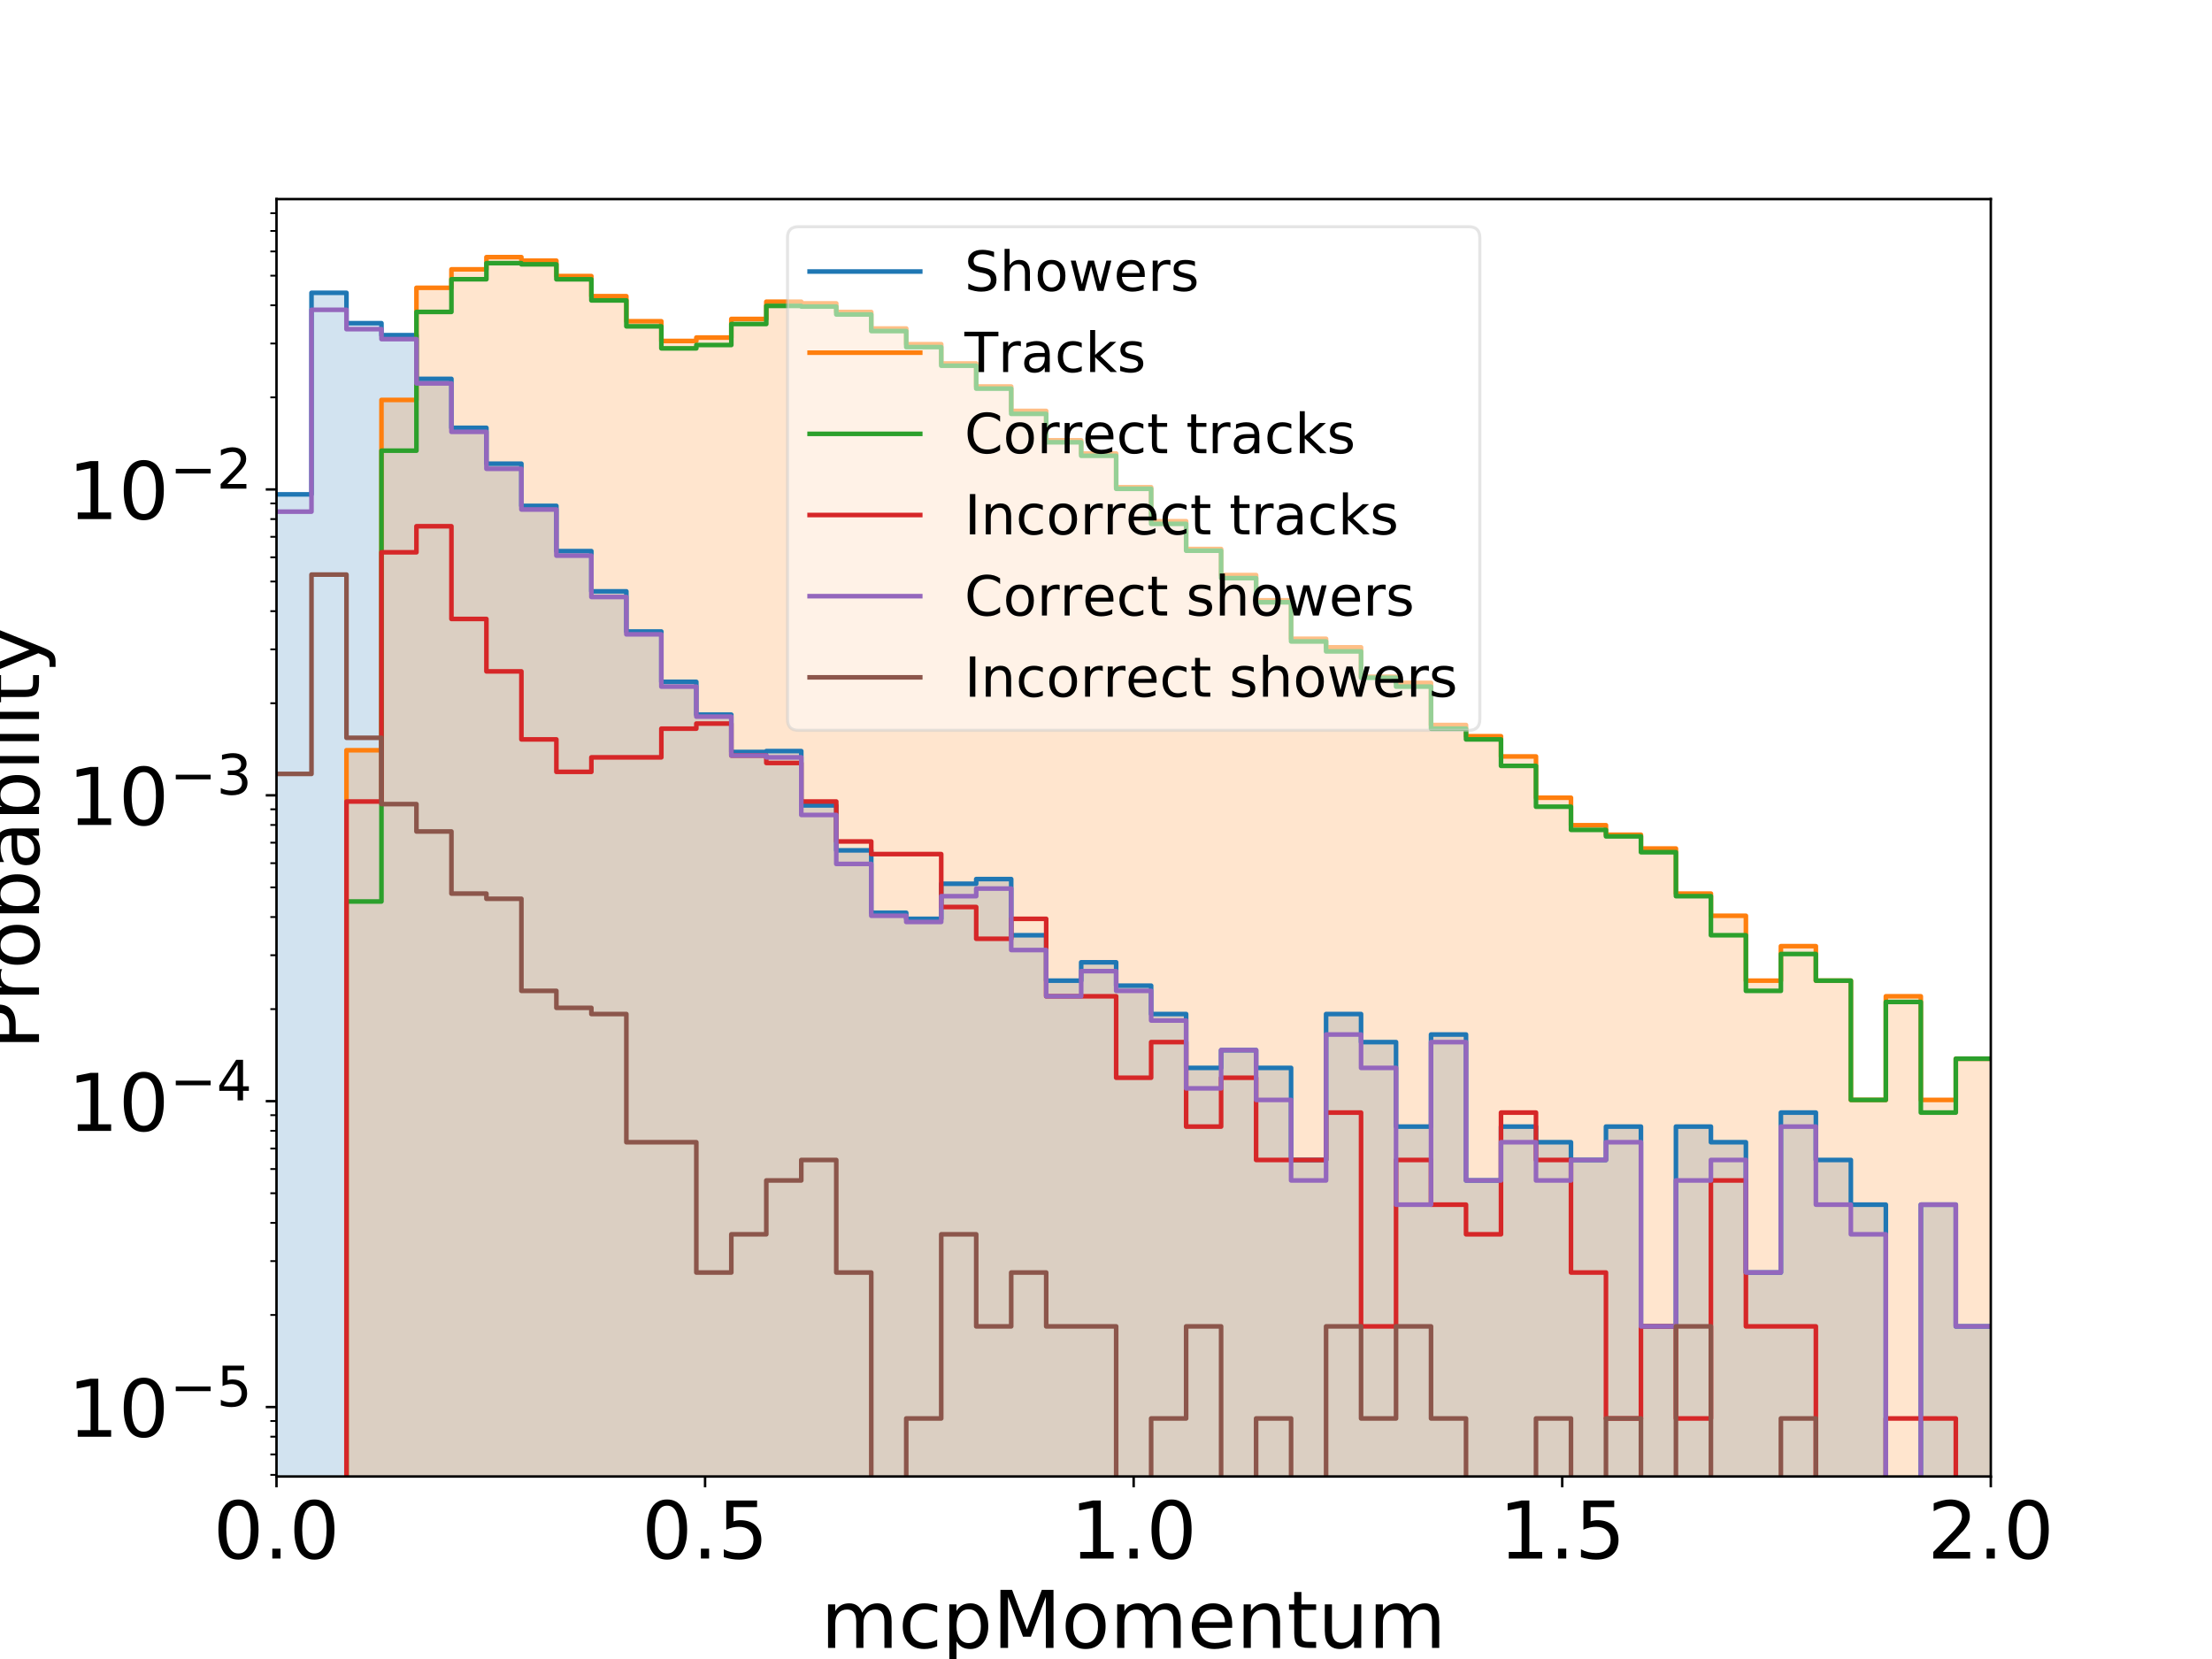 <?xml version="1.0" encoding="utf-8" standalone="no"?>
<!DOCTYPE svg PUBLIC "-//W3C//DTD SVG 1.1//EN"
  "http://www.w3.org/Graphics/SVG/1.1/DTD/svg11.dtd">
<!-- Created with matplotlib (https://matplotlib.org/) -->
<svg height="540pt" version="1.1" viewBox="0 0 720 540" width="720pt" xmlns="http://www.w3.org/2000/svg" xmlns:xlink="http://www.w3.org/1999/xlink">
 <defs>
  <style type="text/css">
*{stroke-linecap:butt;stroke-linejoin:round;}
  </style>
 </defs>
 <g id="figure_1">
  <g id="patch_1">
   <path d="M 0 540 
L 720 540 
L 720 0 
L 0 0 
z
" style="fill:#ffffff;"/>
  </g>
  <g id="axes_1">
   <g id="patch_2">
    <path d="M 90 480.6 
L 648 480.6 
L 648 64.8 
L 90 64.8 
z
" style="fill:#ffffff;"/>
   </g>
   <g id="patch_3">
    <path clip-path="url(#p3a557e586d)" d="M 90 99518.18 
L 90 160.916 
L 101.388 160.916 
L 101.388 95.311 
L 112.776 95.311 
L 112.776 105.19 
L 124.163 105.19 
L 124.163 109.095 
L 135.551 109.095 
L 135.551 123.322 
L 146.939 123.322 
L 146.939 139.252 
L 158.327 139.252 
L 158.327 150.924 
L 169.714 150.924 
L 169.714 164.656 
L 181.102 164.656 
L 181.102 179.384 
L 192.49 179.384 
L 192.49 192.48 
L 203.878 192.48 
L 203.878 205.55 
L 215.265 205.55 
L 215.265 221.94 
L 226.653 221.94 
L 226.653 232.614 
L 238.041 232.614 
L 238.041 244.765 
L 249.429 244.765 
L 249.429 244.48 
L 260.816 244.48 
L 260.816 262.154 
L 272.204 262.154 
L 272.204 276.788 
L 283.592 276.788 
L 283.592 297.109 
L 294.98 297.109 
L 294.98 299.075 
L 306.367 299.075 
L 306.367 287.654 
L 317.755 287.654 
L 317.755 286.137 
L 329.143 286.137 
L 329.143 304.42 
L 340.531 304.42 
L 340.531 319.196 
L 351.918 319.196 
L 351.918 313.223 
L 363.306 313.223 
L 363.306 320.828 
L 374.694 320.828 
L 374.694 330.063 
L 386.082 330.063 
L 386.082 347.594 
L 397.469 347.594 
L 397.469 341.82 
L 408.857 341.82 
L 408.857 347.594 
L 420.245 347.594 
L 420.245 377.564 
L 431.633 377.564 
L 431.633 330.063 
L 443.02 330.063 
L 443.02 339.199 
L 454.408 339.199 
L 454.408 366.698 
L 465.796 366.698 
L 465.796 336.728 
L 477.184 336.728 
L 477.184 384.229 
L 488.571 384.229 
L 488.571 366.698 
L 499.959 366.698 
L 499.959 371.79 
L 511.347 371.79 
L 511.347 377.564 
L 522.735 377.564 
L 522.735 366.698 
L 534.122 366.698 
L 534.122 431.73 
L 545.51 431.73 
L 545.51 366.698 
L 556.898 366.698 
L 556.898 371.79 
L 568.286 371.79 
L 568.286 414.199 
L 579.673 414.199 
L 579.673 362.142 
L 591.061 362.142 
L 591.061 377.564 
L 602.449 377.564 
L 602.449 392.112 
L 613.837 392.112 
L 613.837 99518.18 
L 625.224 99518.18 
L 625.224 392.112 
L 636.612 392.112 
L 636.612 431.73 
L 648 431.73 
L 648 99518.18 
z
" style="fill:#1f77b4;opacity:0.2;"/>
   </g>
   <g id="patch_4">
    <path clip-path="url(#p3a557e586d)" d="M 90 99518.18 
L 90 99518.18 
L 101.388 99518.18 
L 101.388 99518.18 
L 112.776 99518.18 
L 112.776 244.197 
L 124.163 244.197 
L 124.163 130.171 
L 135.551 130.171 
L 135.551 93.672 
L 146.939 93.672 
L 146.939 87.667 
L 158.327 87.667 
L 158.327 83.7 
L 169.714 83.7 
L 169.714 84.847 
L 181.102 84.847 
L 181.102 89.863 
L 192.49 89.863 
L 192.49 96.409 
L 203.878 96.409 
L 203.878 104.571 
L 215.265 104.571 
L 215.265 110.987 
L 226.653 110.987 
L 226.653 109.872 
L 238.041 109.872 
L 238.041 103.817 
L 249.429 103.817 
L 249.429 98.205 
L 260.816 98.205 
L 260.816 98.75 
L 272.204 98.75 
L 272.204 101.547 
L 283.592 101.547 
L 283.592 106.927 
L 294.98 106.927 
L 294.98 112.024 
L 306.367 112.024 
L 306.367 118.308 
L 317.755 118.308 
L 317.755 125.808 
L 329.143 125.808 
L 329.143 133.754 
L 340.531 133.754 
L 340.531 143.303 
L 351.918 143.303 
L 351.918 147.622 
L 363.306 147.622 
L 363.306 158.592 
L 374.694 158.592 
L 374.694 169.648 
L 386.082 169.648 
L 386.082 178.696 
L 397.469 178.696 
L 397.469 187.179 
L 408.857 187.179 
L 408.857 195.396 
L 420.245 195.396 
L 420.245 207.926 
L 431.633 207.926 
L 431.633 210.701 
L 443.02 210.701 
L 443.02 220.284 
L 454.408 220.284 
L 454.408 222.28 
L 465.796 222.28 
L 465.796 235.985 
L 477.184 235.985 
L 477.184 239.641 
L 488.571 239.641 
L 488.571 246.221 
L 499.959 246.221 
L 499.959 259.659 
L 511.347 259.659 
L 511.347 268.605 
L 522.735 268.605 
L 522.735 271.695 
L 534.122 271.695 
L 534.122 276.191 
L 545.51 276.191 
L 545.51 290.858 
L 556.898 290.858 
L 556.898 298.081 
L 568.286 298.081 
L 568.286 319.196 
L 579.673 319.196 
L 579.673 307.976 
L 591.061 307.976 
L 591.061 319.196 
L 602.449 319.196 
L 602.449 358.021 
L 613.837 358.021 
L 613.837 324.289 
L 625.224 324.289 
L 625.224 358.021 
L 636.612 358.021 
L 636.612 344.611 
L 648 344.611 
L 648 99518.18 
z
" style="fill:#ff7f0e;opacity:0.2;"/>
   </g>
   <g id="matplotlib.axis_1">
    <g id="xtick_1">
     <g id="line2d_1">
      <defs>
       <path d="M 0 0 
L 0 3.5 
" id="m9096f6178d" style="stroke:#000000;stroke-width:0.8;"/>
      </defs>
      <g>
       <use style="stroke:#000000;stroke-width:0.8;" x="90" xlink:href="#m9096f6178d" y="480.6"/>
      </g>
     </g>
     <g id="text_1">
      <!-- 0.0 -->
      <defs>
       <path d="M 31.781 66.406 
Q 24.172 66.406 20.328 58.906 
Q 16.5 51.422 16.5 36.375 
Q 16.5 21.391 20.328 13.891 
Q 24.172 6.391 31.781 6.391 
Q 39.453 6.391 43.281 13.891 
Q 47.125 21.391 47.125 36.375 
Q 47.125 51.422 43.281 58.906 
Q 39.453 66.406 31.781 66.406 
z
M 31.781 74.219 
Q 44.047 74.219 50.516 64.516 
Q 56.984 54.828 56.984 36.375 
Q 56.984 17.969 50.516 8.266 
Q 44.047 -1.422 31.781 -1.422 
Q 19.531 -1.422 13.062 8.266 
Q 6.594 17.969 6.594 36.375 
Q 6.594 54.828 13.062 64.516 
Q 19.531 74.219 31.781 74.219 
z
" id="DejaVuSans-48"/>
       <path d="M 10.688 12.406 
L 21 12.406 
L 21 0 
L 10.688 0 
z
" id="DejaVuSans-46"/>
      </defs>
      <g transform="translate(69.39 507.295)scale(0.259 -0.259)">
       <use xlink:href="#DejaVuSans-48"/>
       <use x="63.623" xlink:href="#DejaVuSans-46"/>
       <use x="95.41" xlink:href="#DejaVuSans-48"/>
      </g>
     </g>
    </g>
    <g id="xtick_2">
     <g id="line2d_2">
      <g>
       <use style="stroke:#000000;stroke-width:0.8;" x="229.5" xlink:href="#m9096f6178d" y="480.6"/>
      </g>
     </g>
     <g id="text_2">
      <!-- 0.5 -->
      <defs>
       <path d="M 10.797 72.906 
L 49.516 72.906 
L 49.516 64.594 
L 19.828 64.594 
L 19.828 46.734 
Q 21.969 47.469 24.109 47.828 
Q 26.266 48.188 28.422 48.188 
Q 40.625 48.188 47.75 41.5 
Q 54.891 34.812 54.891 23.391 
Q 54.891 11.625 47.562 5.094 
Q 40.234 -1.422 26.906 -1.422 
Q 22.312 -1.422 17.547 -0.641 
Q 12.797 0.141 7.719 1.703 
L 7.719 11.625 
Q 12.109 9.234 16.797 8.062 
Q 21.484 6.891 26.703 6.891 
Q 35.156 6.891 40.078 11.328 
Q 45.016 15.766 45.016 23.391 
Q 45.016 31 40.078 35.438 
Q 35.156 39.891 26.703 39.891 
Q 22.75 39.891 18.812 39.016 
Q 14.891 38.141 10.797 36.281 
z
" id="DejaVuSans-53"/>
      </defs>
      <g transform="translate(208.89 507.295)scale(0.259 -0.259)">
       <use xlink:href="#DejaVuSans-48"/>
       <use x="63.623" xlink:href="#DejaVuSans-46"/>
       <use x="95.41" xlink:href="#DejaVuSans-53"/>
      </g>
     </g>
    </g>
    <g id="xtick_3">
     <g id="line2d_3">
      <g>
       <use style="stroke:#000000;stroke-width:0.8;" x="369" xlink:href="#m9096f6178d" y="480.6"/>
      </g>
     </g>
     <g id="text_3">
      <!-- 1.0 -->
      <defs>
       <path d="M 12.406 8.297 
L 28.516 8.297 
L 28.516 63.922 
L 10.984 60.406 
L 10.984 69.391 
L 28.422 72.906 
L 38.281 72.906 
L 38.281 8.297 
L 54.391 8.297 
L 54.391 0 
L 12.406 0 
z
" id="DejaVuSans-49"/>
      </defs>
      <g transform="translate(348.39 507.295)scale(0.259 -0.259)">
       <use xlink:href="#DejaVuSans-49"/>
       <use x="63.623" xlink:href="#DejaVuSans-46"/>
       <use x="95.41" xlink:href="#DejaVuSans-48"/>
      </g>
     </g>
    </g>
    <g id="xtick_4">
     <g id="line2d_4">
      <g>
       <use style="stroke:#000000;stroke-width:0.8;" x="508.5" xlink:href="#m9096f6178d" y="480.6"/>
      </g>
     </g>
     <g id="text_4">
      <!-- 1.5 -->
      <g transform="translate(487.89 507.295)scale(0.259 -0.259)">
       <use xlink:href="#DejaVuSans-49"/>
       <use x="63.623" xlink:href="#DejaVuSans-46"/>
       <use x="95.41" xlink:href="#DejaVuSans-53"/>
      </g>
     </g>
    </g>
    <g id="xtick_5">
     <g id="line2d_5">
      <g>
       <use style="stroke:#000000;stroke-width:0.8;" x="648" xlink:href="#m9096f6178d" y="480.6"/>
      </g>
     </g>
     <g id="text_5">
      <!-- 2.0 -->
      <defs>
       <path d="M 19.188 8.297 
L 53.609 8.297 
L 53.609 0 
L 7.328 0 
L 7.328 8.297 
Q 12.938 14.109 22.625 23.891 
Q 32.328 33.688 34.812 36.531 
Q 39.547 41.844 41.422 45.531 
Q 43.312 49.219 43.312 52.781 
Q 43.312 58.594 39.234 62.25 
Q 35.156 65.922 28.609 65.922 
Q 23.969 65.922 18.812 64.312 
Q 13.672 62.703 7.812 59.422 
L 7.812 69.391 
Q 13.766 71.781 18.938 73 
Q 24.125 74.219 28.422 74.219 
Q 39.75 74.219 46.484 68.547 
Q 53.219 62.891 53.219 53.422 
Q 53.219 48.922 51.531 44.891 
Q 49.859 40.875 45.406 35.406 
Q 44.188 33.984 37.641 27.219 
Q 31.109 20.453 19.188 8.297 
z
" id="DejaVuSans-50"/>
      </defs>
      <g transform="translate(627.39 507.295)scale(0.259 -0.259)">
       <use xlink:href="#DejaVuSans-50"/>
       <use x="63.623" xlink:href="#DejaVuSans-46"/>
       <use x="95.41" xlink:href="#DejaVuSans-48"/>
      </g>
     </g>
    </g>
    <g id="text_6">
     <!-- mcpMomentum -->
     <defs>
      <path d="M 52 44.188 
Q 55.375 50.25 60.062 53.125 
Q 64.75 56 71.094 56 
Q 79.641 56 84.281 50.016 
Q 88.922 44.047 88.922 33.016 
L 88.922 0 
L 79.891 0 
L 79.891 32.719 
Q 79.891 40.578 77.094 44.375 
Q 74.312 48.188 68.609 48.188 
Q 61.625 48.188 57.562 43.547 
Q 53.516 38.922 53.516 30.906 
L 53.516 0 
L 44.484 0 
L 44.484 32.719 
Q 44.484 40.625 41.703 44.406 
Q 38.922 48.188 33.109 48.188 
Q 26.219 48.188 22.156 43.531 
Q 18.109 38.875 18.109 30.906 
L 18.109 0 
L 9.078 0 
L 9.078 54.688 
L 18.109 54.688 
L 18.109 46.188 
Q 21.188 51.219 25.484 53.609 
Q 29.781 56 35.688 56 
Q 41.656 56 45.828 52.969 
Q 50 49.953 52 44.188 
z
" id="DejaVuSans-109"/>
      <path d="M 48.781 52.594 
L 48.781 44.188 
Q 44.969 46.297 41.141 47.344 
Q 37.312 48.391 33.406 48.391 
Q 24.656 48.391 19.812 42.844 
Q 14.984 37.312 14.984 27.297 
Q 14.984 17.281 19.812 11.734 
Q 24.656 6.203 33.406 6.203 
Q 37.312 6.203 41.141 7.25 
Q 44.969 8.297 48.781 10.406 
L 48.781 2.094 
Q 45.016 0.344 40.984 -0.531 
Q 36.969 -1.422 32.422 -1.422 
Q 20.062 -1.422 12.781 6.344 
Q 5.516 14.109 5.516 27.297 
Q 5.516 40.672 12.859 48.328 
Q 20.219 56 33.016 56 
Q 37.156 56 41.109 55.141 
Q 45.062 54.297 48.781 52.594 
z
" id="DejaVuSans-99"/>
      <path d="M 18.109 8.203 
L 18.109 -20.797 
L 9.078 -20.797 
L 9.078 54.688 
L 18.109 54.688 
L 18.109 46.391 
Q 20.953 51.266 25.266 53.625 
Q 29.594 56 35.594 56 
Q 45.562 56 51.781 48.094 
Q 58.016 40.188 58.016 27.297 
Q 58.016 14.406 51.781 6.484 
Q 45.562 -1.422 35.594 -1.422 
Q 29.594 -1.422 25.266 0.953 
Q 20.953 3.328 18.109 8.203 
z
M 48.688 27.297 
Q 48.688 37.203 44.609 42.844 
Q 40.531 48.484 33.406 48.484 
Q 26.266 48.484 22.188 42.844 
Q 18.109 37.203 18.109 27.297 
Q 18.109 17.391 22.188 11.75 
Q 26.266 6.109 33.406 6.109 
Q 40.531 6.109 44.609 11.75 
Q 48.688 17.391 48.688 27.297 
z
" id="DejaVuSans-112"/>
      <path d="M 9.812 72.906 
L 24.516 72.906 
L 43.109 23.297 
L 61.812 72.906 
L 76.516 72.906 
L 76.516 0 
L 66.891 0 
L 66.891 64.016 
L 48.094 14.016 
L 38.188 14.016 
L 19.391 64.016 
L 19.391 0 
L 9.812 0 
z
" id="DejaVuSans-77"/>
      <path d="M 30.609 48.391 
Q 23.391 48.391 19.188 42.75 
Q 14.984 37.109 14.984 27.297 
Q 14.984 17.484 19.156 11.844 
Q 23.344 6.203 30.609 6.203 
Q 37.797 6.203 41.984 11.859 
Q 46.188 17.531 46.188 27.297 
Q 46.188 37.016 41.984 42.703 
Q 37.797 48.391 30.609 48.391 
z
M 30.609 56 
Q 42.328 56 49.016 48.375 
Q 55.719 40.766 55.719 27.297 
Q 55.719 13.875 49.016 6.219 
Q 42.328 -1.422 30.609 -1.422 
Q 18.844 -1.422 12.172 6.219 
Q 5.516 13.875 5.516 27.297 
Q 5.516 40.766 12.172 48.375 
Q 18.844 56 30.609 56 
z
" id="DejaVuSans-111"/>
      <path d="M 56.203 29.594 
L 56.203 25.203 
L 14.891 25.203 
Q 15.484 15.922 20.484 11.062 
Q 25.484 6.203 34.422 6.203 
Q 39.594 6.203 44.453 7.469 
Q 49.312 8.734 54.109 11.281 
L 54.109 2.781 
Q 49.266 0.734 44.188 -0.344 
Q 39.109 -1.422 33.891 -1.422 
Q 20.797 -1.422 13.156 6.188 
Q 5.516 13.812 5.516 26.812 
Q 5.516 40.234 12.766 48.109 
Q 20.016 56 32.328 56 
Q 43.359 56 49.781 48.891 
Q 56.203 41.797 56.203 29.594 
z
M 47.219 32.234 
Q 47.125 39.594 43.094 43.984 
Q 39.062 48.391 32.422 48.391 
Q 24.906 48.391 20.391 44.141 
Q 15.875 39.891 15.188 32.172 
z
" id="DejaVuSans-101"/>
      <path d="M 54.891 33.016 
L 54.891 0 
L 45.906 0 
L 45.906 32.719 
Q 45.906 40.484 42.875 44.328 
Q 39.844 48.188 33.797 48.188 
Q 26.516 48.188 22.312 43.547 
Q 18.109 38.922 18.109 30.906 
L 18.109 0 
L 9.078 0 
L 9.078 54.688 
L 18.109 54.688 
L 18.109 46.188 
Q 21.344 51.125 25.703 53.562 
Q 30.078 56 35.797 56 
Q 45.219 56 50.047 50.172 
Q 54.891 44.344 54.891 33.016 
z
" id="DejaVuSans-110"/>
      <path d="M 18.312 70.219 
L 18.312 54.688 
L 36.812 54.688 
L 36.812 47.703 
L 18.312 47.703 
L 18.312 18.016 
Q 18.312 11.328 20.141 9.422 
Q 21.969 7.516 27.594 7.516 
L 36.812 7.516 
L 36.812 0 
L 27.594 0 
Q 17.188 0 13.234 3.875 
Q 9.281 7.766 9.281 18.016 
L 9.281 47.703 
L 2.688 47.703 
L 2.688 54.688 
L 9.281 54.688 
L 9.281 70.219 
z
" id="DejaVuSans-116"/>
      <path d="M 8.5 21.578 
L 8.5 54.688 
L 17.484 54.688 
L 17.484 21.922 
Q 17.484 14.156 20.5 10.266 
Q 23.531 6.391 29.594 6.391 
Q 36.859 6.391 41.078 11.031 
Q 45.312 15.672 45.312 23.688 
L 45.312 54.688 
L 54.297 54.688 
L 54.297 0 
L 45.312 0 
L 45.312 8.406 
Q 42.047 3.422 37.719 1 
Q 33.406 -1.422 27.688 -1.422 
Q 18.266 -1.422 13.375 4.438 
Q 8.5 10.297 8.5 21.578 
z
M 31.109 56 
z
" id="DejaVuSans-117"/>
     </defs>
     <g transform="translate(267.181 536.381)scale(0.259 -0.259)">
      <use xlink:href="#DejaVuSans-109"/>
      <use x="97.412" xlink:href="#DejaVuSans-99"/>
      <use x="152.393" xlink:href="#DejaVuSans-112"/>
      <use x="215.869" xlink:href="#DejaVuSans-77"/>
      <use x="302.148" xlink:href="#DejaVuSans-111"/>
      <use x="363.33" xlink:href="#DejaVuSans-109"/>
      <use x="460.742" xlink:href="#DejaVuSans-101"/>
      <use x="522.266" xlink:href="#DejaVuSans-110"/>
      <use x="585.645" xlink:href="#DejaVuSans-116"/>
      <use x="624.854" xlink:href="#DejaVuSans-117"/>
      <use x="688.232" xlink:href="#DejaVuSans-109"/>
     </g>
    </g>
   </g>
   <g id="matplotlib.axis_2">
    <g id="ytick_1">
     <g id="line2d_6">
      <defs>
       <path d="M 0 0 
L -3.5 0 
" id="md3c1c0416b" style="stroke:#000000;stroke-width:0.8;"/>
      </defs>
      <g>
       <use style="stroke:#000000;stroke-width:0.8;" x="90" xlink:href="#md3c1c0416b" y="457.987"/>
      </g>
     </g>
     <g id="text_7">
      <!-- $\mathdefault{10^{-5}}$ -->
      <defs>
       <path d="M 10.594 35.5 
L 73.188 35.5 
L 73.188 27.203 
L 10.594 27.203 
z
" id="DejaVuSans-8722"/>
      </defs>
      <g transform="translate(22.088 467.834)scale(0.259 -0.259)">
       <use transform="translate(0 0.684)" xlink:href="#DejaVuSans-49"/>
       <use transform="translate(63.623 0.684)" xlink:href="#DejaVuSans-48"/>
       <use transform="translate(128.203 38.966)scale(0.7)" xlink:href="#DejaVuSans-8722"/>
       <use transform="translate(186.855 38.966)scale(0.7)" xlink:href="#DejaVuSans-53"/>
      </g>
     </g>
    </g>
    <g id="ytick_2">
     <g id="line2d_7">
      <g>
       <use style="stroke:#000000;stroke-width:0.8;" x="90" xlink:href="#md3c1c0416b" y="358.429"/>
      </g>
     </g>
     <g id="text_8">
      <!-- $\mathdefault{10^{-4}}$ -->
      <defs>
       <path d="M 37.797 64.312 
L 12.891 25.391 
L 37.797 25.391 
z
M 35.203 72.906 
L 47.609 72.906 
L 47.609 25.391 
L 58.016 25.391 
L 58.016 17.188 
L 47.609 17.188 
L 47.609 0 
L 37.797 0 
L 37.797 17.188 
L 4.891 17.188 
L 4.891 26.703 
z
" id="DejaVuSans-52"/>
      </defs>
      <g transform="translate(22.088 368.276)scale(0.259 -0.259)">
       <use transform="translate(0 0.684)" xlink:href="#DejaVuSans-49"/>
       <use transform="translate(63.623 0.684)" xlink:href="#DejaVuSans-48"/>
       <use transform="translate(128.203 38.966)scale(0.7)" xlink:href="#DejaVuSans-8722"/>
       <use transform="translate(186.855 38.966)scale(0.7)" xlink:href="#DejaVuSans-52"/>
      </g>
     </g>
    </g>
    <g id="ytick_3">
     <g id="line2d_8">
      <g>
       <use style="stroke:#000000;stroke-width:0.8;" x="90" xlink:href="#md3c1c0416b" y="258.871"/>
      </g>
     </g>
     <g id="text_9">
      <!-- $\mathdefault{10^{-3}}$ -->
      <defs>
       <path d="M 40.578 39.312 
Q 47.656 37.797 51.625 33 
Q 55.609 28.219 55.609 21.188 
Q 55.609 10.406 48.188 4.484 
Q 40.766 -1.422 27.094 -1.422 
Q 22.516 -1.422 17.656 -0.516 
Q 12.797 0.391 7.625 2.203 
L 7.625 11.719 
Q 11.719 9.328 16.594 8.109 
Q 21.484 6.891 26.812 6.891 
Q 36.078 6.891 40.938 10.547 
Q 45.797 14.203 45.797 21.188 
Q 45.797 27.641 41.281 31.266 
Q 36.766 34.906 28.719 34.906 
L 20.219 34.906 
L 20.219 43.016 
L 29.109 43.016 
Q 36.375 43.016 40.234 45.922 
Q 44.094 48.828 44.094 54.297 
Q 44.094 59.906 40.109 62.906 
Q 36.141 65.922 28.719 65.922 
Q 24.656 65.922 20.016 65.031 
Q 15.375 64.156 9.812 62.312 
L 9.812 71.094 
Q 15.438 72.656 20.344 73.438 
Q 25.25 74.219 29.594 74.219 
Q 40.828 74.219 47.359 69.109 
Q 53.906 64.016 53.906 55.328 
Q 53.906 49.266 50.438 45.094 
Q 46.969 40.922 40.578 39.312 
z
" id="DejaVuSans-51"/>
      </defs>
      <g transform="translate(22.088 268.718)scale(0.259 -0.259)">
       <use transform="translate(0 0.766)" xlink:href="#DejaVuSans-49"/>
       <use transform="translate(63.623 0.766)" xlink:href="#DejaVuSans-48"/>
       <use transform="translate(128.203 39.047)scale(0.7)" xlink:href="#DejaVuSans-8722"/>
       <use transform="translate(186.855 39.047)scale(0.7)" xlink:href="#DejaVuSans-51"/>
      </g>
     </g>
    </g>
    <g id="ytick_4">
     <g id="line2d_9">
      <g>
       <use style="stroke:#000000;stroke-width:0.8;" x="90" xlink:href="#md3c1c0416b" y="159.313"/>
      </g>
     </g>
     <g id="text_10">
      <!-- $\mathdefault{10^{-2}}$ -->
      <g transform="translate(22.088 169.16)scale(0.259 -0.259)">
       <use transform="translate(0 0.766)" xlink:href="#DejaVuSans-49"/>
       <use transform="translate(63.623 0.766)" xlink:href="#DejaVuSans-48"/>
       <use transform="translate(128.203 39.047)scale(0.7)" xlink:href="#DejaVuSans-8722"/>
       <use transform="translate(186.855 39.047)scale(0.7)" xlink:href="#DejaVuSans-50"/>
      </g>
     </g>
    </g>
    <g id="ytick_5">
     <g id="line2d_10">
      <defs>
       <path d="M 0 0 
L -2 0 
" id="m66141a1b3e" style="stroke:#000000;stroke-width:0.6;"/>
      </defs>
      <g>
       <use style="stroke:#000000;stroke-width:0.6;" x="90" xlink:href="#m66141a1b3e" y="480.073"/>
      </g>
     </g>
    </g>
    <g id="ytick_6">
     <g id="line2d_11">
      <g>
       <use style="stroke:#000000;stroke-width:0.6;" x="90" xlink:href="#m66141a1b3e" y="473.408"/>
      </g>
     </g>
    </g>
    <g id="ytick_7">
     <g id="line2d_12">
      <g>
       <use style="stroke:#000000;stroke-width:0.6;" x="90" xlink:href="#m66141a1b3e" y="467.635"/>
      </g>
     </g>
    </g>
    <g id="ytick_8">
     <g id="line2d_13">
      <g>
       <use style="stroke:#000000;stroke-width:0.6;" x="90" xlink:href="#m66141a1b3e" y="462.542"/>
      </g>
     </g>
    </g>
    <g id="ytick_9">
     <g id="line2d_14">
      <g>
       <use style="stroke:#000000;stroke-width:0.6;" x="90" xlink:href="#m66141a1b3e" y="428.017"/>
      </g>
     </g>
    </g>
    <g id="ytick_10">
     <g id="line2d_15">
      <g>
       <use style="stroke:#000000;stroke-width:0.6;" x="90" xlink:href="#m66141a1b3e" y="410.485"/>
      </g>
     </g>
    </g>
    <g id="ytick_11">
     <g id="line2d_16">
      <g>
       <use style="stroke:#000000;stroke-width:0.6;" x="90" xlink:href="#m66141a1b3e" y="398.047"/>
      </g>
     </g>
    </g>
    <g id="ytick_12">
     <g id="line2d_17">
      <g>
       <use style="stroke:#000000;stroke-width:0.6;" x="90" xlink:href="#m66141a1b3e" y="388.399"/>
      </g>
     </g>
    </g>
    <g id="ytick_13">
     <g id="line2d_18">
      <g>
       <use style="stroke:#000000;stroke-width:0.6;" x="90" xlink:href="#m66141a1b3e" y="380.515"/>
      </g>
     </g>
    </g>
    <g id="ytick_14">
     <g id="line2d_19">
      <g>
       <use style="stroke:#000000;stroke-width:0.6;" x="90" xlink:href="#m66141a1b3e" y="373.85"/>
      </g>
     </g>
    </g>
    <g id="ytick_15">
     <g id="line2d_20">
      <g>
       <use style="stroke:#000000;stroke-width:0.6;" x="90" xlink:href="#m66141a1b3e" y="368.077"/>
      </g>
     </g>
    </g>
    <g id="ytick_16">
     <g id="line2d_21">
      <g>
       <use style="stroke:#000000;stroke-width:0.6;" x="90" xlink:href="#m66141a1b3e" y="362.984"/>
      </g>
     </g>
    </g>
    <g id="ytick_17">
     <g id="line2d_22">
      <g>
       <use style="stroke:#000000;stroke-width:0.6;" x="90" xlink:href="#m66141a1b3e" y="328.459"/>
      </g>
     </g>
    </g>
    <g id="ytick_18">
     <g id="line2d_23">
      <g>
       <use style="stroke:#000000;stroke-width:0.6;" x="90" xlink:href="#m66141a1b3e" y="310.927"/>
      </g>
     </g>
    </g>
    <g id="ytick_19">
     <g id="line2d_24">
      <g>
       <use style="stroke:#000000;stroke-width:0.6;" x="90" xlink:href="#m66141a1b3e" y="298.489"/>
      </g>
     </g>
    </g>
    <g id="ytick_20">
     <g id="line2d_25">
      <g>
       <use style="stroke:#000000;stroke-width:0.6;" x="90" xlink:href="#m66141a1b3e" y="288.841"/>
      </g>
     </g>
    </g>
    <g id="ytick_21">
     <g id="line2d_26">
      <g>
       <use style="stroke:#000000;stroke-width:0.6;" x="90" xlink:href="#m66141a1b3e" y="280.957"/>
      </g>
     </g>
    </g>
    <g id="ytick_22">
     <g id="line2d_27">
      <g>
       <use style="stroke:#000000;stroke-width:0.6;" x="90" xlink:href="#m66141a1b3e" y="274.292"/>
      </g>
     </g>
    </g>
    <g id="ytick_23">
     <g id="line2d_28">
      <g>
       <use style="stroke:#000000;stroke-width:0.6;" x="90" xlink:href="#m66141a1b3e" y="268.519"/>
      </g>
     </g>
    </g>
    <g id="ytick_24">
     <g id="line2d_29">
      <g>
       <use style="stroke:#000000;stroke-width:0.6;" x="90" xlink:href="#m66141a1b3e" y="263.426"/>
      </g>
     </g>
    </g>
    <g id="ytick_25">
     <g id="line2d_30">
      <g>
       <use style="stroke:#000000;stroke-width:0.6;" x="90" xlink:href="#m66141a1b3e" y="228.901"/>
      </g>
     </g>
    </g>
    <g id="ytick_26">
     <g id="line2d_31">
      <g>
       <use style="stroke:#000000;stroke-width:0.6;" x="90" xlink:href="#m66141a1b3e" y="211.369"/>
      </g>
     </g>
    </g>
    <g id="ytick_27">
     <g id="line2d_32">
      <g>
       <use style="stroke:#000000;stroke-width:0.6;" x="90" xlink:href="#m66141a1b3e" y="198.931"/>
      </g>
     </g>
    </g>
    <g id="ytick_28">
     <g id="line2d_33">
      <g>
       <use style="stroke:#000000;stroke-width:0.6;" x="90" xlink:href="#m66141a1b3e" y="189.283"/>
      </g>
     </g>
    </g>
    <g id="ytick_29">
     <g id="line2d_34">
      <g>
       <use style="stroke:#000000;stroke-width:0.6;" x="90" xlink:href="#m66141a1b3e" y="181.399"/>
      </g>
     </g>
    </g>
    <g id="ytick_30">
     <g id="line2d_35">
      <g>
       <use style="stroke:#000000;stroke-width:0.6;" x="90" xlink:href="#m66141a1b3e" y="174.734"/>
      </g>
     </g>
    </g>
    <g id="ytick_31">
     <g id="line2d_36">
      <g>
       <use style="stroke:#000000;stroke-width:0.6;" x="90" xlink:href="#m66141a1b3e" y="168.961"/>
      </g>
     </g>
    </g>
    <g id="ytick_32">
     <g id="line2d_37">
      <g>
       <use style="stroke:#000000;stroke-width:0.6;" x="90" xlink:href="#m66141a1b3e" y="163.868"/>
      </g>
     </g>
    </g>
    <g id="ytick_33">
     <g id="line2d_38">
      <g>
       <use style="stroke:#000000;stroke-width:0.6;" x="90" xlink:href="#m66141a1b3e" y="129.343"/>
      </g>
     </g>
    </g>
    <g id="ytick_34">
     <g id="line2d_39">
      <g>
       <use style="stroke:#000000;stroke-width:0.6;" x="90" xlink:href="#m66141a1b3e" y="111.811"/>
      </g>
     </g>
    </g>
    <g id="ytick_35">
     <g id="line2d_40">
      <g>
       <use style="stroke:#000000;stroke-width:0.6;" x="90" xlink:href="#m66141a1b3e" y="99.373"/>
      </g>
     </g>
    </g>
    <g id="ytick_36">
     <g id="line2d_41">
      <g>
       <use style="stroke:#000000;stroke-width:0.6;" x="90" xlink:href="#m66141a1b3e" y="89.725"/>
      </g>
     </g>
    </g>
    <g id="ytick_37">
     <g id="line2d_42">
      <g>
       <use style="stroke:#000000;stroke-width:0.6;" x="90" xlink:href="#m66141a1b3e" y="81.841"/>
      </g>
     </g>
    </g>
    <g id="ytick_38">
     <g id="line2d_43">
      <g>
       <use style="stroke:#000000;stroke-width:0.6;" x="90" xlink:href="#m66141a1b3e" y="75.176"/>
      </g>
     </g>
    </g>
    <g id="ytick_39">
     <g id="line2d_44">
      <g>
       <use style="stroke:#000000;stroke-width:0.6;" x="90" xlink:href="#m66141a1b3e" y="69.403"/>
      </g>
     </g>
    </g>
    <g id="text_11">
     <!-- Probability -->
     <defs>
      <path d="M 19.672 64.797 
L 19.672 37.406 
L 32.078 37.406 
Q 38.969 37.406 42.719 40.969 
Q 46.484 44.531 46.484 51.125 
Q 46.484 57.672 42.719 61.234 
Q 38.969 64.797 32.078 64.797 
z
M 9.812 72.906 
L 32.078 72.906 
Q 44.344 72.906 50.609 67.359 
Q 56.891 61.812 56.891 51.125 
Q 56.891 40.328 50.609 34.812 
Q 44.344 29.297 32.078 29.297 
L 19.672 29.297 
L 19.672 0 
L 9.812 0 
z
" id="DejaVuSans-80"/>
      <path d="M 41.109 46.297 
Q 39.594 47.172 37.812 47.578 
Q 36.031 48 33.891 48 
Q 26.266 48 22.188 43.047 
Q 18.109 38.094 18.109 28.812 
L 18.109 0 
L 9.078 0 
L 9.078 54.688 
L 18.109 54.688 
L 18.109 46.188 
Q 20.953 51.172 25.484 53.578 
Q 30.031 56 36.531 56 
Q 37.453 56 38.578 55.875 
Q 39.703 55.766 41.062 55.516 
z
" id="DejaVuSans-114"/>
      <path d="M 48.688 27.297 
Q 48.688 37.203 44.609 42.844 
Q 40.531 48.484 33.406 48.484 
Q 26.266 48.484 22.188 42.844 
Q 18.109 37.203 18.109 27.297 
Q 18.109 17.391 22.188 11.75 
Q 26.266 6.109 33.406 6.109 
Q 40.531 6.109 44.609 11.75 
Q 48.688 17.391 48.688 27.297 
z
M 18.109 46.391 
Q 20.953 51.266 25.266 53.625 
Q 29.594 56 35.594 56 
Q 45.562 56 51.781 48.094 
Q 58.016 40.188 58.016 27.297 
Q 58.016 14.406 51.781 6.484 
Q 45.562 -1.422 35.594 -1.422 
Q 29.594 -1.422 25.266 0.953 
Q 20.953 3.328 18.109 8.203 
L 18.109 0 
L 9.078 0 
L 9.078 75.984 
L 18.109 75.984 
z
" id="DejaVuSans-98"/>
      <path d="M 34.281 27.484 
Q 23.391 27.484 19.188 25 
Q 14.984 22.516 14.984 16.5 
Q 14.984 11.719 18.141 8.906 
Q 21.297 6.109 26.703 6.109 
Q 34.188 6.109 38.703 11.406 
Q 43.219 16.703 43.219 25.484 
L 43.219 27.484 
z
M 52.203 31.203 
L 52.203 0 
L 43.219 0 
L 43.219 8.297 
Q 40.141 3.328 35.547 0.953 
Q 30.953 -1.422 24.312 -1.422 
Q 15.922 -1.422 10.953 3.297 
Q 6 8.016 6 15.922 
Q 6 25.141 12.172 29.828 
Q 18.359 34.516 30.609 34.516 
L 43.219 34.516 
L 43.219 35.406 
Q 43.219 41.609 39.141 45 
Q 35.062 48.391 27.688 48.391 
Q 23 48.391 18.547 47.266 
Q 14.109 46.141 10.016 43.891 
L 10.016 52.203 
Q 14.938 54.109 19.578 55.047 
Q 24.219 56 28.609 56 
Q 40.484 56 46.344 49.844 
Q 52.203 43.703 52.203 31.203 
z
" id="DejaVuSans-97"/>
      <path d="M 9.422 54.688 
L 18.406 54.688 
L 18.406 0 
L 9.422 0 
z
M 9.422 75.984 
L 18.406 75.984 
L 18.406 64.594 
L 9.422 64.594 
z
" id="DejaVuSans-105"/>
      <path d="M 9.422 75.984 
L 18.406 75.984 
L 18.406 0 
L 9.422 0 
z
" id="DejaVuSans-108"/>
      <path d="M 32.172 -5.078 
Q 28.375 -14.844 24.75 -17.812 
Q 21.141 -20.797 15.094 -20.797 
L 7.906 -20.797 
L 7.906 -13.281 
L 13.188 -13.281 
Q 16.891 -13.281 18.938 -11.516 
Q 21 -9.766 23.484 -3.219 
L 25.094 0.875 
L 2.984 54.688 
L 12.5 54.688 
L 29.594 11.922 
L 46.688 54.688 
L 56.203 54.688 
z
" id="DejaVuSans-121"/>
     </defs>
     <g transform="translate(12.697 341.716)rotate(-90)scale(0.259 -0.259)">
      <use xlink:href="#DejaVuSans-80"/>
      <use x="60.287" xlink:href="#DejaVuSans-114"/>
      <use x="101.369" xlink:href="#DejaVuSans-111"/>
      <use x="162.551" xlink:href="#DejaVuSans-98"/>
      <use x="226.027" xlink:href="#DejaVuSans-97"/>
      <use x="287.307" xlink:href="#DejaVuSans-98"/>
      <use x="350.783" xlink:href="#DejaVuSans-105"/>
      <use x="378.566" xlink:href="#DejaVuSans-108"/>
      <use x="406.35" xlink:href="#DejaVuSans-105"/>
      <use x="434.133" xlink:href="#DejaVuSans-116"/>
      <use x="473.342" xlink:href="#DejaVuSans-121"/>
     </g>
    </g>
   </g>
   <g id="line2d_45">
    <path clip-path="url(#p3a557e586d)" d="M 90 160.916 
L 101.388 160.916 
L 101.388 95.311 
L 112.776 95.311 
L 112.776 105.19 
L 124.163 105.19 
L 124.163 109.095 
L 135.551 109.095 
L 135.551 123.322 
L 146.939 123.322 
L 146.939 139.252 
L 158.327 139.252 
L 158.327 150.924 
L 169.714 150.924 
L 169.714 164.656 
L 181.102 164.656 
L 181.102 179.384 
L 192.49 179.384 
L 192.49 192.48 
L 203.878 192.48 
L 203.878 205.55 
L 215.265 205.55 
L 215.265 221.94 
L 226.653 221.94 
L 226.653 232.614 
L 238.041 232.614 
L 238.041 244.765 
L 249.429 244.765 
L 249.429 244.48 
L 260.816 244.48 
L 260.816 262.154 
L 272.204 262.154 
L 272.204 276.788 
L 283.592 276.788 
L 283.592 297.109 
L 294.98 297.109 
L 294.98 299.075 
L 306.367 299.075 
L 306.367 287.654 
L 317.755 287.654 
L 317.755 286.137 
L 329.143 286.137 
L 329.143 304.42 
L 340.531 304.42 
L 340.531 319.196 
L 351.918 319.196 
L 351.918 313.223 
L 363.306 313.223 
L 363.306 320.828 
L 374.694 320.828 
L 374.694 330.063 
L 386.082 330.063 
L 386.082 347.594 
L 397.469 347.594 
L 397.469 341.82 
L 408.857 341.82 
L 408.857 347.594 
L 420.245 347.594 
L 420.245 377.564 
L 431.633 377.564 
L 431.633 330.063 
L 443.02 330.063 
L 443.02 339.199 
L 454.408 339.199 
L 454.408 366.698 
L 465.796 366.698 
L 465.796 336.728 
L 477.184 336.728 
L 477.184 384.229 
L 488.571 384.229 
L 488.571 366.698 
L 499.959 366.698 
L 499.959 371.79 
L 511.347 371.79 
L 511.347 377.564 
L 522.735 377.564 
L 522.735 366.698 
L 534.122 366.698 
L 534.122 431.73 
L 545.51 431.73 
L 545.51 366.698 
L 556.898 366.698 
L 556.898 371.79 
L 568.286 371.79 
L 568.286 414.199 
L 579.673 414.199 
L 579.673 362.142 
L 591.061 362.142 
L 591.061 377.564 
L 602.449 377.564 
L 602.449 392.112 
L 613.837 392.112 
L 613.837 541 
M 625.224 541 
L 625.224 392.112 
L 636.612 392.112 
L 636.612 431.73 
L 648 431.73 
" style="fill:none;stroke:#1f77b4;stroke-linecap:square;stroke-width:1.5;"/>
   </g>
   <g id="line2d_46">
    <path clip-path="url(#p3a557e586d)" d="M 112.776 541 
L 112.776 244.197 
L 124.163 244.197 
L 124.163 130.171 
L 135.551 130.171 
L 135.551 93.672 
L 146.939 93.672 
L 146.939 87.667 
L 158.327 87.667 
L 158.327 83.7 
L 169.714 83.7 
L 169.714 84.847 
L 181.102 84.847 
L 181.102 89.863 
L 192.49 89.863 
L 192.49 96.409 
L 203.878 96.409 
L 203.878 104.571 
L 215.265 104.571 
L 215.265 110.987 
L 226.653 110.987 
L 226.653 109.872 
L 238.041 109.872 
L 238.041 103.817 
L 249.429 103.817 
L 249.429 98.205 
L 260.816 98.205 
L 260.816 98.75 
L 272.204 98.75 
L 272.204 101.547 
L 283.592 101.547 
L 283.592 106.927 
L 294.98 106.927 
L 294.98 112.024 
L 306.367 112.024 
L 306.367 118.308 
L 317.755 118.308 
L 317.755 125.808 
L 329.143 125.808 
L 329.143 133.754 
L 340.531 133.754 
L 340.531 143.303 
L 351.918 143.303 
L 351.918 147.622 
L 363.306 147.622 
L 363.306 158.592 
L 374.694 158.592 
L 374.694 169.648 
L 386.082 169.648 
L 386.082 178.696 
L 397.469 178.696 
L 397.469 187.179 
L 408.857 187.179 
L 408.857 195.396 
L 420.245 195.396 
L 420.245 207.926 
L 431.633 207.926 
L 431.633 210.701 
L 443.02 210.701 
L 443.02 220.284 
L 454.408 220.284 
L 454.408 222.28 
L 465.796 222.28 
L 465.796 235.985 
L 477.184 235.985 
L 477.184 239.641 
L 488.571 239.641 
L 488.571 246.221 
L 499.959 246.221 
L 499.959 259.659 
L 511.347 259.659 
L 511.347 268.605 
L 522.735 268.605 
L 522.735 271.695 
L 534.122 271.695 
L 534.122 276.191 
L 545.51 276.191 
L 545.51 290.858 
L 556.898 290.858 
L 556.898 298.081 
L 568.286 298.081 
L 568.286 319.196 
L 579.673 319.196 
L 579.673 307.976 
L 591.061 307.976 
L 591.061 319.196 
L 602.449 319.196 
L 602.449 358.021 
L 613.837 358.021 
L 613.837 324.289 
L 625.224 324.289 
L 625.224 358.021 
L 636.612 358.021 
L 636.612 344.611 
L 648 344.611 
" style="fill:none;stroke:#ff7f0e;stroke-linecap:square;stroke-width:1.5;"/>
   </g>
   <g id="line2d_47">
    <path clip-path="url(#p3a557e586d)" d="M 112.776 541 
L 112.776 293.427 
L 124.163 293.427 
L 124.163 146.693 
L 135.551 146.693 
L 135.551 101.526 
L 146.939 101.526 
L 146.939 90.894 
L 158.327 90.894 
L 158.327 85.656 
L 169.714 85.656 
L 169.714 86.04 
L 181.102 86.04 
L 181.102 90.91 
L 192.49 90.91 
L 192.49 97.783 
L 203.878 97.783 
L 203.878 106.224 
L 215.265 106.224 
L 215.265 113.388 
L 226.653 113.388 
L 226.653 112.304 
L 238.041 112.304 
L 238.041 105.464 
L 249.429 105.464 
L 249.429 99.569 
L 260.816 99.569 
L 260.816 99.779 
L 272.204 99.779 
L 272.204 102.357 
L 283.592 102.357 
L 283.592 107.762 
L 294.98 107.762 
L 294.98 112.978 
L 306.367 112.978 
L 306.367 119.036 
L 317.755 119.036 
L 317.755 126.49 
L 329.143 126.49 
L 329.143 134.709 
L 340.531 134.709 
L 340.531 143.966 
L 351.918 143.966 
L 351.918 148.354 
L 363.306 148.354 
L 363.306 159.102 
L 374.694 159.102 
L 374.694 170.513 
L 386.082 170.513 
L 386.082 179.258 
L 397.469 179.258 
L 397.469 188.173 
L 408.857 188.173 
L 408.857 196.041 
L 420.245 196.041 
L 420.245 208.79 
L 431.633 208.79 
L 431.633 212.023 
L 443.02 212.023 
L 443.02 220.61 
L 454.408 220.61 
L 454.408 223.488 
L 465.796 223.488 
L 465.796 237.17 
L 477.184 237.17 
L 477.184 240.671 
L 488.571 240.671 
L 488.571 249.289 
L 499.959 249.289 
L 499.959 262.584 
L 511.347 262.584 
L 511.347 270.123 
L 522.735 270.123 
L 522.735 272.232 
L 534.122 272.232 
L 534.122 277.392 
L 545.51 277.392 
L 545.51 291.698 
L 556.898 291.698 
L 556.898 304.42 
L 568.286 304.42 
L 568.286 322.524 
L 579.673 322.524 
L 579.673 310.52 
L 591.061 310.52 
L 591.061 319.196 
L 602.449 319.196 
L 602.449 358.021 
L 613.837 358.021 
L 613.837 326.129 
L 625.224 326.129 
L 625.224 362.142 
L 636.612 362.142 
L 636.612 344.611 
L 648 344.611 
" style="fill:none;stroke:#2ca02c;stroke-linecap:square;stroke-width:1.5;"/>
   </g>
   <g id="line2d_48">
    <path clip-path="url(#p3a557e586d)" d="M 112.776 541 
L 112.776 260.888 
L 124.163 260.888 
L 124.163 179.765 
L 135.551 179.765 
L 135.551 171.291 
L 146.939 171.291 
L 146.939 201.471 
L 158.327 201.471 
L 158.327 218.532 
L 169.714 218.532 
L 169.714 240.671 
L 181.102 240.671 
L 181.102 251.24 
L 192.49 251.24 
L 192.49 246.519 
L 203.878 246.519 
L 203.878 246.519 
L 215.265 246.519 
L 215.265 237.17 
L 226.653 237.17 
L 226.653 235.52 
L 238.041 235.52 
L 238.041 245.926 
L 249.429 245.926 
L 249.429 248.346 
L 260.816 248.346 
L 260.816 260.888 
L 272.204 260.888 
L 272.204 273.885 
L 283.592 273.885 
L 283.592 278.006 
L 294.98 278.006 
L 294.98 278.006 
L 306.367 278.006 
L 306.367 295.229 
L 317.755 295.229 
L 317.755 305.573 
L 329.143 305.573 
L 329.143 299.075 
L 340.531 299.075 
L 340.531 324.289 
L 351.918 324.289 
L 351.918 324.289 
L 363.306 324.289 
L 363.306 350.798 
L 374.694 350.798 
L 374.694 339.199 
L 386.082 339.199 
L 386.082 366.698 
L 397.469 366.698 
L 397.469 350.798 
L 408.857 350.798 
L 408.857 377.564 
L 420.245 377.564 
L 420.245 377.564 
L 431.633 377.564 
L 431.633 362.142 
L 443.02 362.142 
L 443.02 431.73 
L 454.408 431.73 
L 454.408 377.564 
L 465.796 377.564 
L 465.796 392.112 
L 477.184 392.112 
L 477.184 401.76 
L 488.571 401.76 
L 488.571 362.142 
L 499.959 362.142 
L 499.959 377.564 
L 511.347 377.564 
L 511.347 414.199 
L 522.735 414.199 
L 522.735 461.7 
L 534.122 461.7 
L 534.122 431.73 
L 545.51 431.73 
L 545.51 461.7 
L 556.898 461.7 
L 556.898 384.229 
L 568.286 384.229 
L 568.286 431.73 
L 579.673 431.73 
L 579.673 431.73 
L 591.061 431.73 
L 591.061 541 
M 613.837 541 
L 613.837 461.7 
L 625.224 461.7 
L 625.224 461.7 
L 636.612 461.7 
L 636.612 541 
" style="fill:none;stroke:#d62728;stroke-linecap:square;stroke-width:1.5;"/>
   </g>
   <g id="line2d_49">
    <path clip-path="url(#p3a557e586d)" d="M 90 166.537 
L 101.388 166.537 
L 101.388 100.833 
L 112.776 100.833 
L 112.776 107.14 
L 124.163 107.14 
L 124.163 110.381 
L 135.551 110.381 
L 135.551 124.796 
L 146.939 124.796 
L 146.939 140.569 
L 158.327 140.569 
L 158.327 152.59 
L 169.714 152.59 
L 169.714 165.84 
L 181.102 165.84 
L 181.102 180.861 
L 192.49 180.861 
L 192.49 194.313 
L 203.878 194.313 
L 203.878 206.485 
L 215.265 206.485 
L 215.265 223.488 
L 226.653 223.488 
L 226.653 233.268 
L 238.041 233.268 
L 238.041 245.926 
L 249.429 245.926 
L 249.429 246.519 
L 260.816 246.519 
L 260.816 265.259 
L 272.204 265.259 
L 272.204 281.21 
L 283.592 281.21 
L 283.592 298.081 
L 294.98 298.081 
L 294.98 300.093 
L 306.367 300.093 
L 306.367 291.698 
L 317.755 291.698 
L 317.755 289.226 
L 329.143 289.226 
L 329.143 309.229 
L 340.531 309.229 
L 340.531 324.289 
L 351.918 324.289 
L 351.918 316.107 
L 363.306 316.107 
L 363.306 322.524 
L 374.694 322.524 
L 374.694 332.172 
L 386.082 332.172 
L 386.082 354.259 
L 397.469 354.259 
L 397.469 341.82 
L 408.857 341.82 
L 408.857 358.021 
L 420.245 358.021 
L 420.245 384.229 
L 431.633 384.229 
L 431.633 336.728 
L 443.02 336.728 
L 443.02 347.594 
L 454.408 347.594 
L 454.408 392.112 
L 465.796 392.112 
L 465.796 339.199 
L 477.184 339.199 
L 477.184 384.229 
L 488.571 384.229 
L 488.571 371.79 
L 499.959 371.79 
L 499.959 384.229 
L 511.347 384.229 
L 511.347 377.564 
L 522.735 377.564 
L 522.735 371.79 
L 534.122 371.79 
L 534.122 431.73 
L 545.51 431.73 
L 545.51 384.229 
L 556.898 384.229 
L 556.898 377.564 
L 568.286 377.564 
L 568.286 414.199 
L 579.673 414.199 
L 579.673 366.698 
L 591.061 366.698 
L 591.061 392.112 
L 602.449 392.112 
L 602.449 401.76 
L 613.837 401.76 
L 613.837 541 
M 625.224 541 
L 625.224 392.112 
L 636.612 392.112 
L 636.612 431.73 
L 648 431.73 
" style="fill:none;stroke:#9467bd;stroke-linecap:square;stroke-width:1.5;"/>
   </g>
   <g id="line2d_50">
    <path clip-path="url(#p3a557e586d)" d="M 90 251.91 
L 101.388 251.91 
L 101.388 187.028 
L 112.776 187.028 
L 112.776 240.153 
L 124.163 240.153 
L 124.163 261.728 
L 135.551 261.728 
L 135.551 270.64 
L 146.939 270.64 
L 146.939 290.858 
L 158.327 290.858 
L 158.327 292.554 
L 169.714 292.554 
L 169.714 322.524 
L 181.102 322.524 
L 181.102 328.051 
L 192.49 328.051 
L 192.49 330.063 
L 203.878 330.063 
L 203.878 371.79 
L 215.265 371.79 
L 215.265 371.79 
L 226.653 371.79 
L 226.653 414.199 
L 238.041 414.199 
L 238.041 401.76 
L 249.429 401.76 
L 249.429 384.229 
L 260.816 384.229 
L 260.816 377.564 
L 272.204 377.564 
L 272.204 414.199 
L 283.592 414.199 
L 283.592 541 
M 294.98 541 
L 294.98 461.7 
L 306.367 461.7 
L 306.367 401.76 
L 317.755 401.76 
L 317.755 431.73 
L 329.143 431.73 
L 329.143 414.199 
L 340.531 414.199 
L 340.531 431.73 
L 351.918 431.73 
L 351.918 431.73 
L 363.306 431.73 
L 363.306 541 
M 374.694 541 
L 374.694 461.7 
L 386.082 461.7 
L 386.082 431.73 
L 397.469 431.73 
L 397.469 541 
M 408.857 541 
L 408.857 461.7 
L 420.245 461.7 
L 420.245 541 
M 431.633 541 
L 431.633 431.73 
L 443.02 431.73 
L 443.02 461.7 
L 454.408 461.7 
L 454.408 431.73 
L 465.796 431.73 
L 465.796 461.7 
L 477.184 461.7 
L 477.184 541 
M 499.959 541 
L 499.959 461.7 
L 511.347 461.7 
L 511.347 541 
M 522.735 541 
L 522.735 461.7 
L 534.122 461.7 
L 534.122 541 
M 545.51 541 
L 545.51 431.73 
L 556.898 431.73 
L 556.898 541 
M 579.673 541 
L 579.673 461.7 
L 591.061 461.7 
L 591.061 541 
" style="fill:none;stroke:#8c564b;stroke-linecap:square;stroke-width:1.5;"/>
   </g>
   <g id="patch_5">
    <path d="M 90 480.6 
L 90 64.8 
" style="fill:none;stroke:#000000;stroke-linecap:square;stroke-linejoin:miter;stroke-width:0.8;"/>
   </g>
   <g id="patch_6">
    <path d="M 648 480.6 
L 648 64.8 
" style="fill:none;stroke:#000000;stroke-linecap:square;stroke-linejoin:miter;stroke-width:0.8;"/>
   </g>
   <g id="patch_7">
    <path d="M 90 480.6 
L 648 480.6 
" style="fill:none;stroke:#000000;stroke-linecap:square;stroke-linejoin:miter;stroke-width:0.8;"/>
   </g>
   <g id="patch_8">
    <path d="M 90 64.8 
L 648 64.8 
" style="fill:none;stroke:#000000;stroke-linecap:square;stroke-linejoin:miter;stroke-width:0.8;"/>
   </g>
   <g id="legend_1">
    <g id="patch_9">
     <path d="M 259.93 237.724 
L 478.07 237.724 
Q 481.67 237.724 481.67 234.124 
L 481.67 77.4 
Q 481.67 73.8 478.07 73.8 
L 259.93 73.8 
Q 256.33 73.8 256.33 77.4 
L 256.33 234.124 
Q 256.33 237.724 259.93 237.724 
z
" style="fill:#ffffff;opacity:0.5;stroke:#cccccc;stroke-linejoin:miter;"/>
    </g>
    <g id="line2d_51">
     <path d="M 263.53 88.377 
L 299.53 88.377 
" style="fill:none;stroke:#1f77b4;stroke-linecap:square;stroke-width:1.5;"/>
    </g>
    <g id="line2d_52"/>
    <g id="text_12">
     <!-- Showers -->
     <defs>
      <path d="M 53.516 70.516 
L 53.516 60.891 
Q 47.906 63.578 42.922 64.891 
Q 37.938 66.219 33.297 66.219 
Q 25.25 66.219 20.875 63.094 
Q 16.5 59.969 16.5 54.203 
Q 16.5 49.359 19.406 46.891 
Q 22.312 44.438 30.422 42.922 
L 36.375 41.703 
Q 47.406 39.594 52.656 34.297 
Q 57.906 29 57.906 20.125 
Q 57.906 9.516 50.797 4.047 
Q 43.703 -1.422 29.984 -1.422 
Q 24.812 -1.422 18.969 -0.25 
Q 13.141 0.922 6.891 3.219 
L 6.891 13.375 
Q 12.891 10.016 18.656 8.297 
Q 24.422 6.594 29.984 6.594 
Q 38.422 6.594 43.016 9.906 
Q 47.609 13.234 47.609 19.391 
Q 47.609 24.75 44.312 27.781 
Q 41.016 30.812 33.5 32.328 
L 27.484 33.5 
Q 16.453 35.688 11.516 40.375 
Q 6.594 45.062 6.594 53.422 
Q 6.594 63.094 13.406 68.656 
Q 20.219 74.219 32.172 74.219 
Q 37.312 74.219 42.625 73.281 
Q 47.953 72.359 53.516 70.516 
z
" id="DejaVuSans-83"/>
      <path d="M 54.891 33.016 
L 54.891 0 
L 45.906 0 
L 45.906 32.719 
Q 45.906 40.484 42.875 44.328 
Q 39.844 48.188 33.797 48.188 
Q 26.516 48.188 22.312 43.547 
Q 18.109 38.922 18.109 30.906 
L 18.109 0 
L 9.078 0 
L 9.078 75.984 
L 18.109 75.984 
L 18.109 46.188 
Q 21.344 51.125 25.703 53.562 
Q 30.078 56 35.797 56 
Q 45.219 56 50.047 50.172 
Q 54.891 44.344 54.891 33.016 
z
" id="DejaVuSans-104"/>
      <path d="M 4.203 54.688 
L 13.188 54.688 
L 24.422 12.016 
L 35.594 54.688 
L 46.188 54.688 
L 57.422 12.016 
L 68.609 54.688 
L 77.594 54.688 
L 63.281 0 
L 52.688 0 
L 40.922 44.828 
L 29.109 0 
L 18.5 0 
z
" id="DejaVuSans-119"/>
      <path d="M 44.281 53.078 
L 44.281 44.578 
Q 40.484 46.531 36.375 47.5 
Q 32.281 48.484 27.875 48.484 
Q 21.188 48.484 17.844 46.438 
Q 14.5 44.391 14.5 40.281 
Q 14.5 37.156 16.891 35.375 
Q 19.281 33.594 26.516 31.984 
L 29.594 31.297 
Q 39.156 29.25 43.188 25.516 
Q 47.219 21.781 47.219 15.094 
Q 47.219 7.469 41.188 3.016 
Q 35.156 -1.422 24.609 -1.422 
Q 20.219 -1.422 15.453 -0.562 
Q 10.688 0.297 5.422 2 
L 5.422 11.281 
Q 10.406 8.688 15.234 7.391 
Q 20.062 6.109 24.812 6.109 
Q 31.156 6.109 34.562 8.281 
Q 37.984 10.453 37.984 14.406 
Q 37.984 18.062 35.516 20.016 
Q 33.062 21.969 24.703 23.781 
L 21.578 24.516 
Q 13.234 26.266 9.516 29.906 
Q 5.812 33.547 5.812 39.891 
Q 5.812 47.609 11.281 51.797 
Q 16.75 56 26.812 56 
Q 31.781 56 36.172 55.266 
Q 40.578 54.547 44.281 53.078 
z
" id="DejaVuSans-115"/>
     </defs>
     <g transform="translate(313.93 94.677)scale(0.18 -0.18)">
      <use xlink:href="#DejaVuSans-83"/>
      <use x="63.477" xlink:href="#DejaVuSans-104"/>
      <use x="126.855" xlink:href="#DejaVuSans-111"/>
      <use x="188.037" xlink:href="#DejaVuSans-119"/>
      <use x="269.824" xlink:href="#DejaVuSans-101"/>
      <use x="331.348" xlink:href="#DejaVuSans-114"/>
      <use x="372.461" xlink:href="#DejaVuSans-115"/>
     </g>
    </g>
    <g id="line2d_53">
     <path d="M 263.53 114.798 
L 299.53 114.798 
" style="fill:none;stroke:#ff7f0e;stroke-linecap:square;stroke-width:1.5;"/>
    </g>
    <g id="line2d_54"/>
    <g id="text_13">
     <!-- Tracks -->
     <defs>
      <path d="M -0.297 72.906 
L 61.375 72.906 
L 61.375 64.594 
L 35.5 64.594 
L 35.5 0 
L 25.594 0 
L 25.594 64.594 
L -0.297 64.594 
z
" id="DejaVuSans-84"/>
      <path d="M 9.078 75.984 
L 18.109 75.984 
L 18.109 31.109 
L 44.922 54.688 
L 56.391 54.688 
L 27.391 29.109 
L 57.625 0 
L 45.906 0 
L 18.109 26.703 
L 18.109 0 
L 9.078 0 
z
" id="DejaVuSans-107"/>
     </defs>
     <g transform="translate(313.93 121.098)scale(0.18 -0.18)">
      <use xlink:href="#DejaVuSans-84"/>
      <use x="60.865" xlink:href="#DejaVuSans-114"/>
      <use x="101.979" xlink:href="#DejaVuSans-97"/>
      <use x="163.258" xlink:href="#DejaVuSans-99"/>
      <use x="218.238" xlink:href="#DejaVuSans-107"/>
      <use x="276.148" xlink:href="#DejaVuSans-115"/>
     </g>
    </g>
    <g id="line2d_55">
     <path d="M 263.53 141.218 
L 299.53 141.218 
" style="fill:none;stroke:#2ca02c;stroke-linecap:square;stroke-width:1.5;"/>
    </g>
    <g id="line2d_56"/>
    <g id="text_14">
     <!-- Correct tracks -->
     <defs>
      <path d="M 64.406 67.281 
L 64.406 56.891 
Q 59.422 61.531 53.781 63.812 
Q 48.141 66.109 41.797 66.109 
Q 29.297 66.109 22.656 58.469 
Q 16.016 50.828 16.016 36.375 
Q 16.016 21.969 22.656 14.328 
Q 29.297 6.688 41.797 6.688 
Q 48.141 6.688 53.781 8.984 
Q 59.422 11.281 64.406 15.922 
L 64.406 5.609 
Q 59.234 2.094 53.438 0.328 
Q 47.656 -1.422 41.219 -1.422 
Q 24.656 -1.422 15.125 8.703 
Q 5.609 18.844 5.609 36.375 
Q 5.609 53.953 15.125 64.078 
Q 24.656 74.219 41.219 74.219 
Q 47.75 74.219 53.531 72.484 
Q 59.328 70.75 64.406 67.281 
z
" id="DejaVuSans-67"/>
      <path id="DejaVuSans-32"/>
     </defs>
     <g transform="translate(313.93 147.518)scale(0.18 -0.18)">
      <use xlink:href="#DejaVuSans-67"/>
      <use x="69.824" xlink:href="#DejaVuSans-111"/>
      <use x="131.006" xlink:href="#DejaVuSans-114"/>
      <use x="172.104" xlink:href="#DejaVuSans-114"/>
      <use x="213.186" xlink:href="#DejaVuSans-101"/>
      <use x="274.709" xlink:href="#DejaVuSans-99"/>
      <use x="329.689" xlink:href="#DejaVuSans-116"/>
      <use x="368.898" xlink:href="#DejaVuSans-32"/>
      <use x="400.686" xlink:href="#DejaVuSans-116"/>
      <use x="439.895" xlink:href="#DejaVuSans-114"/>
      <use x="481.008" xlink:href="#DejaVuSans-97"/>
      <use x="542.287" xlink:href="#DejaVuSans-99"/>
      <use x="597.268" xlink:href="#DejaVuSans-107"/>
      <use x="655.178" xlink:href="#DejaVuSans-115"/>
     </g>
    </g>
    <g id="line2d_57">
     <path d="M 263.53 167.639 
L 299.53 167.639 
" style="fill:none;stroke:#d62728;stroke-linecap:square;stroke-width:1.5;"/>
    </g>
    <g id="line2d_58"/>
    <g id="text_15">
     <!-- Incorrect tracks -->
     <defs>
      <path d="M 9.812 72.906 
L 19.672 72.906 
L 19.672 0 
L 9.812 0 
z
" id="DejaVuSans-73"/>
     </defs>
     <g transform="translate(313.93 173.939)scale(0.18 -0.18)">
      <use xlink:href="#DejaVuSans-73"/>
      <use x="29.492" xlink:href="#DejaVuSans-110"/>
      <use x="92.871" xlink:href="#DejaVuSans-99"/>
      <use x="147.852" xlink:href="#DejaVuSans-111"/>
      <use x="209.033" xlink:href="#DejaVuSans-114"/>
      <use x="250.131" xlink:href="#DejaVuSans-114"/>
      <use x="291.213" xlink:href="#DejaVuSans-101"/>
      <use x="352.736" xlink:href="#DejaVuSans-99"/>
      <use x="407.717" xlink:href="#DejaVuSans-116"/>
      <use x="446.926" xlink:href="#DejaVuSans-32"/>
      <use x="478.713" xlink:href="#DejaVuSans-116"/>
      <use x="517.922" xlink:href="#DejaVuSans-114"/>
      <use x="559.035" xlink:href="#DejaVuSans-97"/>
      <use x="620.314" xlink:href="#DejaVuSans-99"/>
      <use x="675.295" xlink:href="#DejaVuSans-107"/>
      <use x="733.205" xlink:href="#DejaVuSans-115"/>
     </g>
    </g>
    <g id="line2d_59">
     <path d="M 263.53 194.06 
L 299.53 194.06 
" style="fill:none;stroke:#9467bd;stroke-linecap:square;stroke-width:1.5;"/>
    </g>
    <g id="line2d_60"/>
    <g id="text_16">
     <!-- Correct showers -->
     <g transform="translate(313.93 200.36)scale(0.18 -0.18)">
      <use xlink:href="#DejaVuSans-67"/>
      <use x="69.824" xlink:href="#DejaVuSans-111"/>
      <use x="131.006" xlink:href="#DejaVuSans-114"/>
      <use x="172.104" xlink:href="#DejaVuSans-114"/>
      <use x="213.186" xlink:href="#DejaVuSans-101"/>
      <use x="274.709" xlink:href="#DejaVuSans-99"/>
      <use x="329.689" xlink:href="#DejaVuSans-116"/>
      <use x="368.898" xlink:href="#DejaVuSans-32"/>
      <use x="400.686" xlink:href="#DejaVuSans-115"/>
      <use x="452.785" xlink:href="#DejaVuSans-104"/>
      <use x="516.164" xlink:href="#DejaVuSans-111"/>
      <use x="577.346" xlink:href="#DejaVuSans-119"/>
      <use x="659.133" xlink:href="#DejaVuSans-101"/>
      <use x="720.656" xlink:href="#DejaVuSans-114"/>
      <use x="761.77" xlink:href="#DejaVuSans-115"/>
     </g>
    </g>
    <g id="line2d_61">
     <path d="M 263.53 220.48 
L 299.53 220.48 
" style="fill:none;stroke:#8c564b;stroke-linecap:square;stroke-width:1.5;"/>
    </g>
    <g id="line2d_62"/>
    <g id="text_17">
     <!-- Incorrect showers -->
     <g transform="translate(313.93 226.78)scale(0.18 -0.18)">
      <use xlink:href="#DejaVuSans-73"/>
      <use x="29.492" xlink:href="#DejaVuSans-110"/>
      <use x="92.871" xlink:href="#DejaVuSans-99"/>
      <use x="147.852" xlink:href="#DejaVuSans-111"/>
      <use x="209.033" xlink:href="#DejaVuSans-114"/>
      <use x="250.131" xlink:href="#DejaVuSans-114"/>
      <use x="291.213" xlink:href="#DejaVuSans-101"/>
      <use x="352.736" xlink:href="#DejaVuSans-99"/>
      <use x="407.717" xlink:href="#DejaVuSans-116"/>
      <use x="446.926" xlink:href="#DejaVuSans-32"/>
      <use x="478.713" xlink:href="#DejaVuSans-115"/>
      <use x="530.812" xlink:href="#DejaVuSans-104"/>
      <use x="594.191" xlink:href="#DejaVuSans-111"/>
      <use x="655.373" xlink:href="#DejaVuSans-119"/>
      <use x="737.16" xlink:href="#DejaVuSans-101"/>
      <use x="798.684" xlink:href="#DejaVuSans-114"/>
      <use x="839.797" xlink:href="#DejaVuSans-115"/>
     </g>
    </g>
   </g>
  </g>
 </g>
 <defs>
  <clipPath id="p3a557e586d">
   <rect height="415.8" width="558" x="90" y="64.8"/>
  </clipPath>
 </defs>
</svg>
